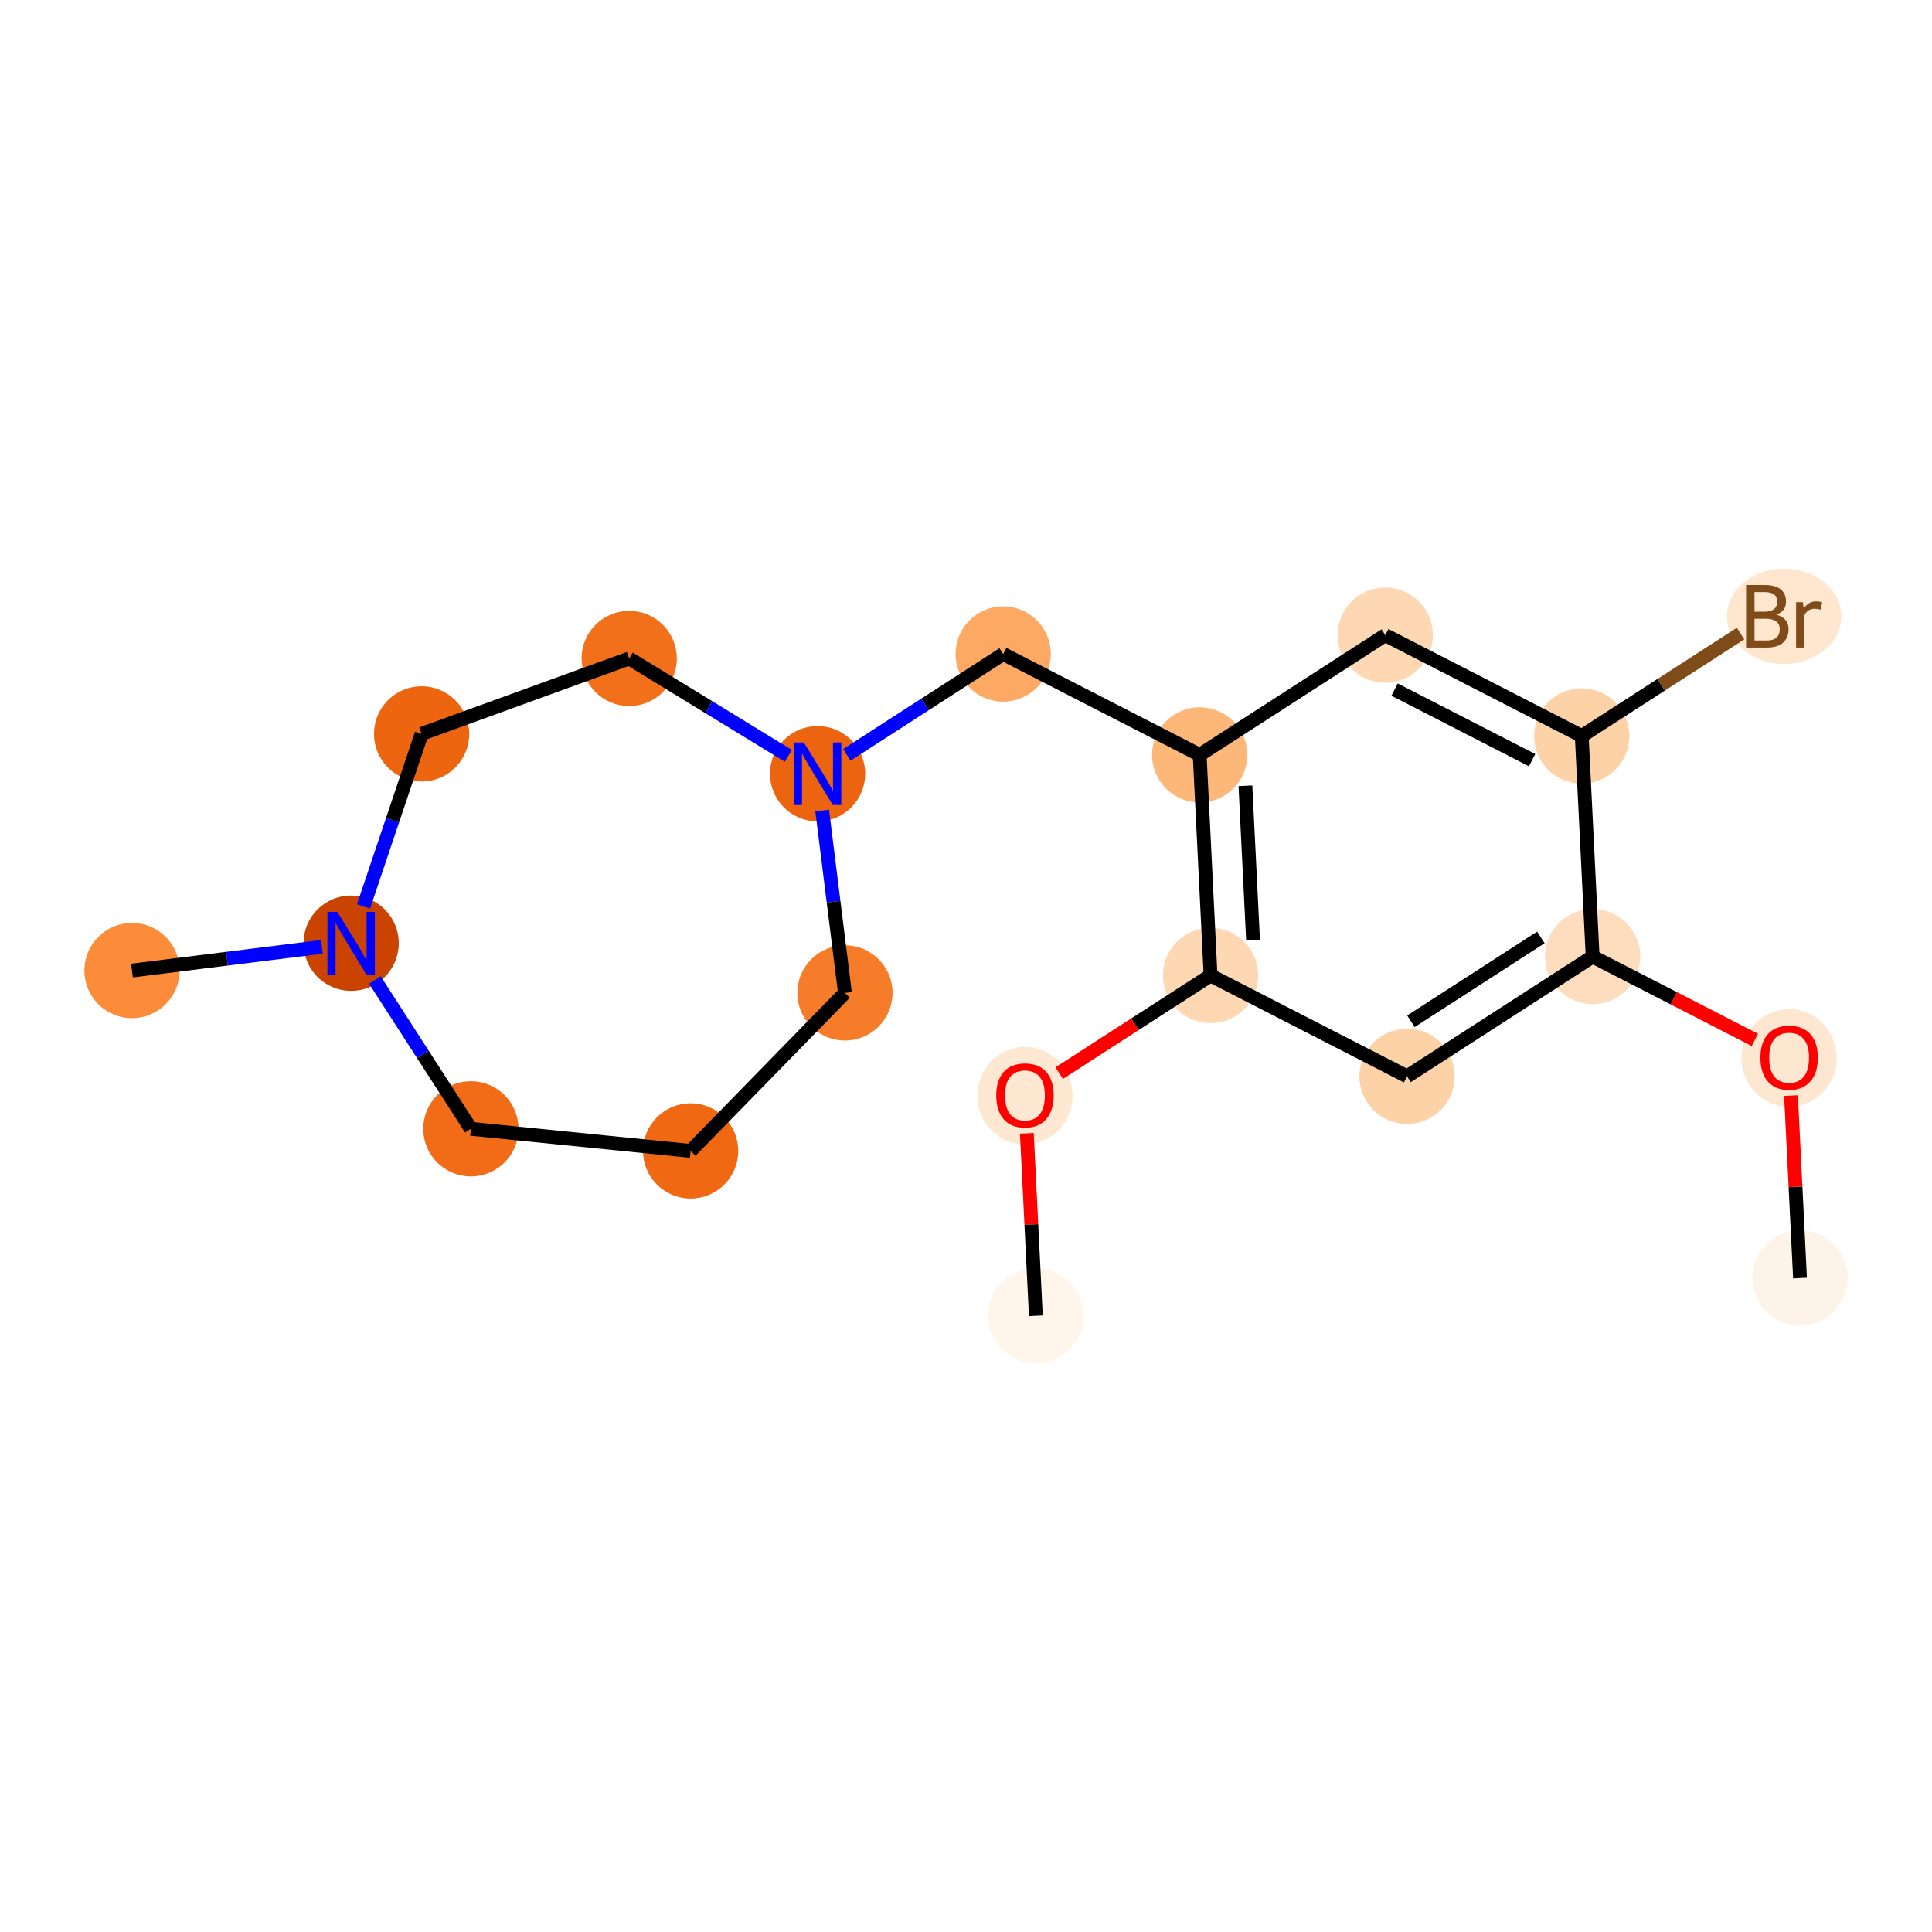 <?xml version='1.0' encoding='iso-8859-1'?>
<svg version='1.1' baseProfile='full'
              xmlns='http://www.w3.org/2000/svg'
                      xmlns:rdkit='http://www.rdkit.org/xml'
                      xmlns:xlink='http://www.w3.org/1999/xlink'
                  xml:space='preserve'
width='280px' height='280px' viewBox='0 0 280 280'>
<!-- END OF HEADER -->
<rect style='opacity:1.0;fill:#FFFFFF;stroke:none' width='280' height='280' x='0' y='0'> </rect>
<ellipse cx='260.871' cy='185.226' rx='6.402' ry='6.402'  style='fill:#FEF3E8;fill-rule:evenodd;stroke:#FEF3E8;stroke-width:1.0px;stroke-linecap:butt;stroke-linejoin:miter;stroke-opacity:1' />
<ellipse cx='259.293' cy='153.326' rx='6.402' ry='6.582'  style='fill:#FEE7D1;fill-rule:evenodd;stroke:#FEE7D1;stroke-width:1.0px;stroke-linecap:butt;stroke-linejoin:miter;stroke-opacity:1' />
<ellipse cx='230.817' cy='138.637' rx='6.402' ry='6.402'  style='fill:#FDDDBD;fill-rule:evenodd;stroke:#FDDDBD;stroke-width:1.0px;stroke-linecap:butt;stroke-linejoin:miter;stroke-opacity:1' />
<ellipse cx='203.919' cy='155.989' rx='6.402' ry='6.402'  style='fill:#FDD2A7;fill-rule:evenodd;stroke:#FDD2A7;stroke-width:1.0px;stroke-linecap:butt;stroke-linejoin:miter;stroke-opacity:1' />
<ellipse cx='175.443' cy='141.371' rx='6.402' ry='6.402'  style='fill:#FDD8B3;fill-rule:evenodd;stroke:#FDD8B3;stroke-width:1.0px;stroke-linecap:butt;stroke-linejoin:miter;stroke-opacity:1' />
<ellipse cx='148.545' cy='158.793' rx='6.402' ry='6.582'  style='fill:#FEE8D2;fill-rule:evenodd;stroke:#FEE8D2;stroke-width:1.0px;stroke-linecap:butt;stroke-linejoin:miter;stroke-opacity:1' />
<ellipse cx='150.123' cy='190.692' rx='6.402' ry='6.402'  style='fill:#FFF5EB;fill-rule:evenodd;stroke:#FFF5EB;stroke-width:1.0px;stroke-linecap:butt;stroke-linejoin:miter;stroke-opacity:1' />
<ellipse cx='173.865' cy='109.401' rx='6.402' ry='6.402'  style='fill:#FDB779;fill-rule:evenodd;stroke:#FDB779;stroke-width:1.0px;stroke-linecap:butt;stroke-linejoin:miter;stroke-opacity:1' />
<ellipse cx='145.389' cy='94.782' rx='6.402' ry='6.402'  style='fill:#FDA964;fill-rule:evenodd;stroke:#FDA964;stroke-width:1.0px;stroke-linecap:butt;stroke-linejoin:miter;stroke-opacity:1' />
<ellipse cx='118.491' cy='112.134' rx='6.402' ry='6.41'  style='fill:#ED6410;fill-rule:evenodd;stroke:#ED6410;stroke-width:1.0px;stroke-linecap:butt;stroke-linejoin:miter;stroke-opacity:1' />
<ellipse cx='122.454' cy='143.897' rx='6.402' ry='6.402'  style='fill:#F77C29;fill-rule:evenodd;stroke:#F77C29;stroke-width:1.0px;stroke-linecap:butt;stroke-linejoin:miter;stroke-opacity:1' />
<ellipse cx='100.092' cy='166.799' rx='6.402' ry='6.402'  style='fill:#F06812;fill-rule:evenodd;stroke:#F06812;stroke-width:1.0px;stroke-linecap:butt;stroke-linejoin:miter;stroke-opacity:1' />
<ellipse cx='68.243' cy='163.594' rx='6.402' ry='6.402'  style='fill:#F26C17;fill-rule:evenodd;stroke:#F26C17;stroke-width:1.0px;stroke-linecap:butt;stroke-linejoin:miter;stroke-opacity:1' />
<ellipse cx='50.892' cy='136.696' rx='6.402' ry='6.41'  style='fill:#CB4301;fill-rule:evenodd;stroke:#CB4301;stroke-width:1.0px;stroke-linecap:butt;stroke-linejoin:miter;stroke-opacity:1' />
<ellipse cx='19.129' cy='140.659' rx='6.402' ry='6.402'  style='fill:#FC8B3A;fill-rule:evenodd;stroke:#FC8B3A;stroke-width:1.0px;stroke-linecap:butt;stroke-linejoin:miter;stroke-opacity:1' />
<ellipse cx='61.103' cy='106.36' rx='6.402' ry='6.402'  style='fill:#EE6510;fill-rule:evenodd;stroke:#EE6510;stroke-width:1.0px;stroke-linecap:butt;stroke-linejoin:miter;stroke-opacity:1' />
<ellipse cx='91.187' cy='95.428' rx='6.402' ry='6.402'  style='fill:#F3701B;fill-rule:evenodd;stroke:#F3701B;stroke-width:1.0px;stroke-linecap:butt;stroke-linejoin:miter;stroke-opacity:1' />
<ellipse cx='200.763' cy='92.049' rx='6.402' ry='6.402'  style='fill:#FDD8B3;fill-rule:evenodd;stroke:#FDD8B3;stroke-width:1.0px;stroke-linecap:butt;stroke-linejoin:miter;stroke-opacity:1' />
<ellipse cx='229.239' cy='106.667' rx='6.402' ry='6.402'  style='fill:#FDD2A7;fill-rule:evenodd;stroke:#FDD2A7;stroke-width:1.0px;stroke-linecap:butt;stroke-linejoin:miter;stroke-opacity:1' />
<ellipse cx='258.569' cy='89.316' rx='7.795' ry='6.41'  style='fill:#FEE6CF;fill-rule:evenodd;stroke:#FEE6CF;stroke-width:1.0px;stroke-linecap:butt;stroke-linejoin:miter;stroke-opacity:1' />
<path class='bond-0 atom-0 atom-1' d='M 260.871,185.226 L 260.218,172.003' style='fill:none;fill-rule:evenodd;stroke:#000000;stroke-width:2.0px;stroke-linecap:butt;stroke-linejoin:miter;stroke-opacity:1' />
<path class='bond-0 atom-0 atom-1' d='M 260.218,172.003 L 259.566,158.781' style='fill:none;fill-rule:evenodd;stroke:#FF0000;stroke-width:2.0px;stroke-linecap:butt;stroke-linejoin:miter;stroke-opacity:1' />
<path class='bond-1 atom-1 atom-2' d='M 254.331,150.709 L 242.574,144.673' style='fill:none;fill-rule:evenodd;stroke:#FF0000;stroke-width:2.0px;stroke-linecap:butt;stroke-linejoin:miter;stroke-opacity:1' />
<path class='bond-1 atom-1 atom-2' d='M 242.574,144.673 L 230.817,138.637' style='fill:none;fill-rule:evenodd;stroke:#000000;stroke-width:2.0px;stroke-linecap:butt;stroke-linejoin:miter;stroke-opacity:1' />
<path class='bond-2 atom-2 atom-3' d='M 230.817,138.637 L 203.919,155.989' style='fill:none;fill-rule:evenodd;stroke:#000000;stroke-width:2.0px;stroke-linecap:butt;stroke-linejoin:miter;stroke-opacity:1' />
<path class='bond-2 atom-2 atom-3' d='M 223.312,135.861 L 204.483,148.007' style='fill:none;fill-rule:evenodd;stroke:#000000;stroke-width:2.0px;stroke-linecap:butt;stroke-linejoin:miter;stroke-opacity:1' />
<path class='bond-19 atom-18 atom-2' d='M 229.239,106.667 L 230.817,138.637' style='fill:none;fill-rule:evenodd;stroke:#000000;stroke-width:2.0px;stroke-linecap:butt;stroke-linejoin:miter;stroke-opacity:1' />
<path class='bond-3 atom-3 atom-4' d='M 203.919,155.989 L 175.443,141.371' style='fill:none;fill-rule:evenodd;stroke:#000000;stroke-width:2.0px;stroke-linecap:butt;stroke-linejoin:miter;stroke-opacity:1' />
<path class='bond-4 atom-4 atom-5' d='M 175.443,141.371 L 164.475,148.446' style='fill:none;fill-rule:evenodd;stroke:#000000;stroke-width:2.0px;stroke-linecap:butt;stroke-linejoin:miter;stroke-opacity:1' />
<path class='bond-4 atom-4 atom-5' d='M 164.475,148.446 L 153.507,155.522' style='fill:none;fill-rule:evenodd;stroke:#FF0000;stroke-width:2.0px;stroke-linecap:butt;stroke-linejoin:miter;stroke-opacity:1' />
<path class='bond-6 atom-4 atom-7' d='M 175.443,141.371 L 173.865,109.401' style='fill:none;fill-rule:evenodd;stroke:#000000;stroke-width:2.0px;stroke-linecap:butt;stroke-linejoin:miter;stroke-opacity:1' />
<path class='bond-6 atom-4 atom-7' d='M 181.6,136.26 L 180.496,113.881' style='fill:none;fill-rule:evenodd;stroke:#000000;stroke-width:2.0px;stroke-linecap:butt;stroke-linejoin:miter;stroke-opacity:1' />
<path class='bond-5 atom-5 atom-6' d='M 148.818,164.247 L 149.471,177.47' style='fill:none;fill-rule:evenodd;stroke:#FF0000;stroke-width:2.0px;stroke-linecap:butt;stroke-linejoin:miter;stroke-opacity:1' />
<path class='bond-5 atom-5 atom-6' d='M 149.471,177.47 L 150.123,190.692' style='fill:none;fill-rule:evenodd;stroke:#000000;stroke-width:2.0px;stroke-linecap:butt;stroke-linejoin:miter;stroke-opacity:1' />
<path class='bond-7 atom-7 atom-8' d='M 173.865,109.401 L 145.389,94.782' style='fill:none;fill-rule:evenodd;stroke:#000000;stroke-width:2.0px;stroke-linecap:butt;stroke-linejoin:miter;stroke-opacity:1' />
<path class='bond-16 atom-7 atom-17' d='M 173.865,109.401 L 200.763,92.049' style='fill:none;fill-rule:evenodd;stroke:#000000;stroke-width:2.0px;stroke-linecap:butt;stroke-linejoin:miter;stroke-opacity:1' />
<path class='bond-8 atom-8 atom-9' d='M 145.389,94.782 L 134.059,102.091' style='fill:none;fill-rule:evenodd;stroke:#000000;stroke-width:2.0px;stroke-linecap:butt;stroke-linejoin:miter;stroke-opacity:1' />
<path class='bond-8 atom-8 atom-9' d='M 134.059,102.091 L 122.729,109.4' style='fill:none;fill-rule:evenodd;stroke:#0000FF;stroke-width:2.0px;stroke-linecap:butt;stroke-linejoin:miter;stroke-opacity:1' />
<path class='bond-9 atom-9 atom-10' d='M 119.157,117.467 L 120.805,130.682' style='fill:none;fill-rule:evenodd;stroke:#0000FF;stroke-width:2.0px;stroke-linecap:butt;stroke-linejoin:miter;stroke-opacity:1' />
<path class='bond-9 atom-9 atom-10' d='M 120.805,130.682 L 122.454,143.897' style='fill:none;fill-rule:evenodd;stroke:#000000;stroke-width:2.0px;stroke-linecap:butt;stroke-linejoin:miter;stroke-opacity:1' />
<path class='bond-20 atom-16 atom-9' d='M 91.187,95.428 L 102.72,102.485' style='fill:none;fill-rule:evenodd;stroke:#000000;stroke-width:2.0px;stroke-linecap:butt;stroke-linejoin:miter;stroke-opacity:1' />
<path class='bond-20 atom-16 atom-9' d='M 102.72,102.485 L 114.253,109.541' style='fill:none;fill-rule:evenodd;stroke:#0000FF;stroke-width:2.0px;stroke-linecap:butt;stroke-linejoin:miter;stroke-opacity:1' />
<path class='bond-10 atom-10 atom-11' d='M 122.454,143.897 L 100.092,166.799' style='fill:none;fill-rule:evenodd;stroke:#000000;stroke-width:2.0px;stroke-linecap:butt;stroke-linejoin:miter;stroke-opacity:1' />
<path class='bond-11 atom-11 atom-12' d='M 100.092,166.799 L 68.243,163.594' style='fill:none;fill-rule:evenodd;stroke:#000000;stroke-width:2.0px;stroke-linecap:butt;stroke-linejoin:miter;stroke-opacity:1' />
<path class='bond-12 atom-12 atom-13' d='M 68.243,163.594 L 61.288,152.812' style='fill:none;fill-rule:evenodd;stroke:#000000;stroke-width:2.0px;stroke-linecap:butt;stroke-linejoin:miter;stroke-opacity:1' />
<path class='bond-12 atom-12 atom-13' d='M 61.288,152.812 L 54.332,142.029' style='fill:none;fill-rule:evenodd;stroke:#0000FF;stroke-width:2.0px;stroke-linecap:butt;stroke-linejoin:miter;stroke-opacity:1' />
<path class='bond-13 atom-13 atom-14' d='M 46.654,137.225 L 32.892,138.942' style='fill:none;fill-rule:evenodd;stroke:#0000FF;stroke-width:2.0px;stroke-linecap:butt;stroke-linejoin:miter;stroke-opacity:1' />
<path class='bond-13 atom-13 atom-14' d='M 32.892,138.942 L 19.129,140.659' style='fill:none;fill-rule:evenodd;stroke:#000000;stroke-width:2.0px;stroke-linecap:butt;stroke-linejoin:miter;stroke-opacity:1' />
<path class='bond-14 atom-13 atom-15' d='M 52.687,131.364 L 56.895,118.862' style='fill:none;fill-rule:evenodd;stroke:#0000FF;stroke-width:2.0px;stroke-linecap:butt;stroke-linejoin:miter;stroke-opacity:1' />
<path class='bond-14 atom-13 atom-15' d='M 56.895,118.862 L 61.103,106.36' style='fill:none;fill-rule:evenodd;stroke:#000000;stroke-width:2.0px;stroke-linecap:butt;stroke-linejoin:miter;stroke-opacity:1' />
<path class='bond-15 atom-15 atom-16' d='M 61.103,106.36 L 91.187,95.428' style='fill:none;fill-rule:evenodd;stroke:#000000;stroke-width:2.0px;stroke-linecap:butt;stroke-linejoin:miter;stroke-opacity:1' />
<path class='bond-17 atom-17 atom-18' d='M 200.763,92.049 L 229.239,106.667' style='fill:none;fill-rule:evenodd;stroke:#000000;stroke-width:2.0px;stroke-linecap:butt;stroke-linejoin:miter;stroke-opacity:1' />
<path class='bond-17 atom-17 atom-18' d='M 202.111,99.937 L 222.044,110.17' style='fill:none;fill-rule:evenodd;stroke:#000000;stroke-width:2.0px;stroke-linecap:butt;stroke-linejoin:miter;stroke-opacity:1' />
<path class='bond-18 atom-18 atom-19' d='M 229.239,106.667 L 240.748,99.243' style='fill:none;fill-rule:evenodd;stroke:#000000;stroke-width:2.0px;stroke-linecap:butt;stroke-linejoin:miter;stroke-opacity:1' />
<path class='bond-18 atom-18 atom-19' d='M 240.748,99.243 L 252.257,91.818' style='fill:none;fill-rule:evenodd;stroke:#7F4C19;stroke-width:2.0px;stroke-linecap:butt;stroke-linejoin:miter;stroke-opacity:1' />
<path  class='atom-1' d='M 255.132 153.281
Q 255.132 151.105, 256.207 149.888
Q 257.283 148.672, 259.293 148.672
Q 261.303 148.672, 262.379 149.888
Q 263.454 151.105, 263.454 153.281
Q 263.454 155.484, 262.366 156.738
Q 261.277 157.98, 259.293 157.98
Q 257.295 157.98, 256.207 156.738
Q 255.132 155.496, 255.132 153.281
M 259.293 156.956
Q 260.676 156.956, 261.418 156.034
Q 262.174 155.099, 262.174 153.281
Q 262.174 151.502, 261.418 150.605
Q 260.676 149.696, 259.293 149.696
Q 257.91 149.696, 257.155 150.593
Q 256.412 151.489, 256.412 153.281
Q 256.412 155.112, 257.155 156.034
Q 257.91 156.956, 259.293 156.956
' fill='#FF0000'/>
<path  class='atom-5' d='M 144.384 158.748
Q 144.384 156.571, 145.46 155.355
Q 146.535 154.139, 148.545 154.139
Q 150.555 154.139, 151.631 155.355
Q 152.706 156.571, 152.706 158.748
Q 152.706 160.95, 151.618 162.205
Q 150.53 163.447, 148.545 163.447
Q 146.548 163.447, 145.46 162.205
Q 144.384 160.963, 144.384 158.748
M 148.545 162.423
Q 149.928 162.423, 150.671 161.501
Q 151.426 160.566, 151.426 158.748
Q 151.426 156.968, 150.671 156.072
Q 149.928 155.163, 148.545 155.163
Q 147.162 155.163, 146.407 156.059
Q 145.664 156.955, 145.664 158.748
Q 145.664 160.579, 146.407 161.501
Q 147.162 162.423, 148.545 162.423
' fill='#FF0000'/>
<path  class='atom-9' d='M 116.488 107.601
L 119.458 112.403
Q 119.752 112.877, 120.226 113.734
Q 120.7 114.592, 120.726 114.643
L 120.726 107.601
L 121.929 107.601
L 121.929 116.666
L 120.687 116.666
L 117.499 111.417
Q 117.128 110.802, 116.731 110.098
Q 116.347 109.394, 116.231 109.176
L 116.231 116.666
L 115.054 116.666
L 115.054 107.601
L 116.488 107.601
' fill='#0000FF'/>
<path  class='atom-13' d='M 48.888 132.164
L 51.858 136.965
Q 52.153 137.439, 52.627 138.297
Q 53.1 139.155, 53.126 139.206
L 53.126 132.164
L 54.33 132.164
L 54.33 141.229
L 53.088 141.229
L 49.9 135.979
Q 49.528 135.365, 49.131 134.661
Q 48.747 133.956, 48.632 133.739
L 48.632 141.229
L 47.454 141.229
L 47.454 132.164
L 48.888 132.164
' fill='#0000FF'/>
<path  class='atom-19' d='M 257.462 89.085
Q 258.333 89.328, 258.768 89.866
Q 259.216 90.391, 259.216 91.172
Q 259.216 92.427, 258.409 93.144
Q 257.616 93.848, 256.105 93.848
L 253.057 93.848
L 253.057 84.783
L 255.733 84.783
Q 257.283 84.783, 258.064 85.41
Q 258.845 86.038, 258.845 87.19
Q 258.845 88.56, 257.462 89.085
M 254.274 85.807
L 254.274 88.65
L 255.733 88.65
Q 256.63 88.65, 257.091 88.291
Q 257.564 87.92, 257.564 87.19
Q 257.564 85.807, 255.733 85.807
L 254.274 85.807
M 256.105 92.824
Q 256.988 92.824, 257.462 92.401
Q 257.936 91.979, 257.936 91.172
Q 257.936 90.43, 257.411 90.058
Q 256.899 89.674, 255.913 89.674
L 254.274 89.674
L 254.274 92.824
L 256.105 92.824
' fill='#7F4C19'/>
<path  class='atom-19' d='M 261.277 87.267
L 261.418 88.176
Q 262.11 87.152, 263.236 87.152
Q 263.595 87.152, 264.081 87.28
L 263.889 88.355
Q 263.339 88.227, 263.031 88.227
Q 262.494 88.227, 262.135 88.445
Q 261.789 88.65, 261.508 89.149
L 261.508 93.848
L 260.304 93.848
L 260.304 87.267
L 261.277 87.267
' fill='#7F4C19'/>
</svg>
